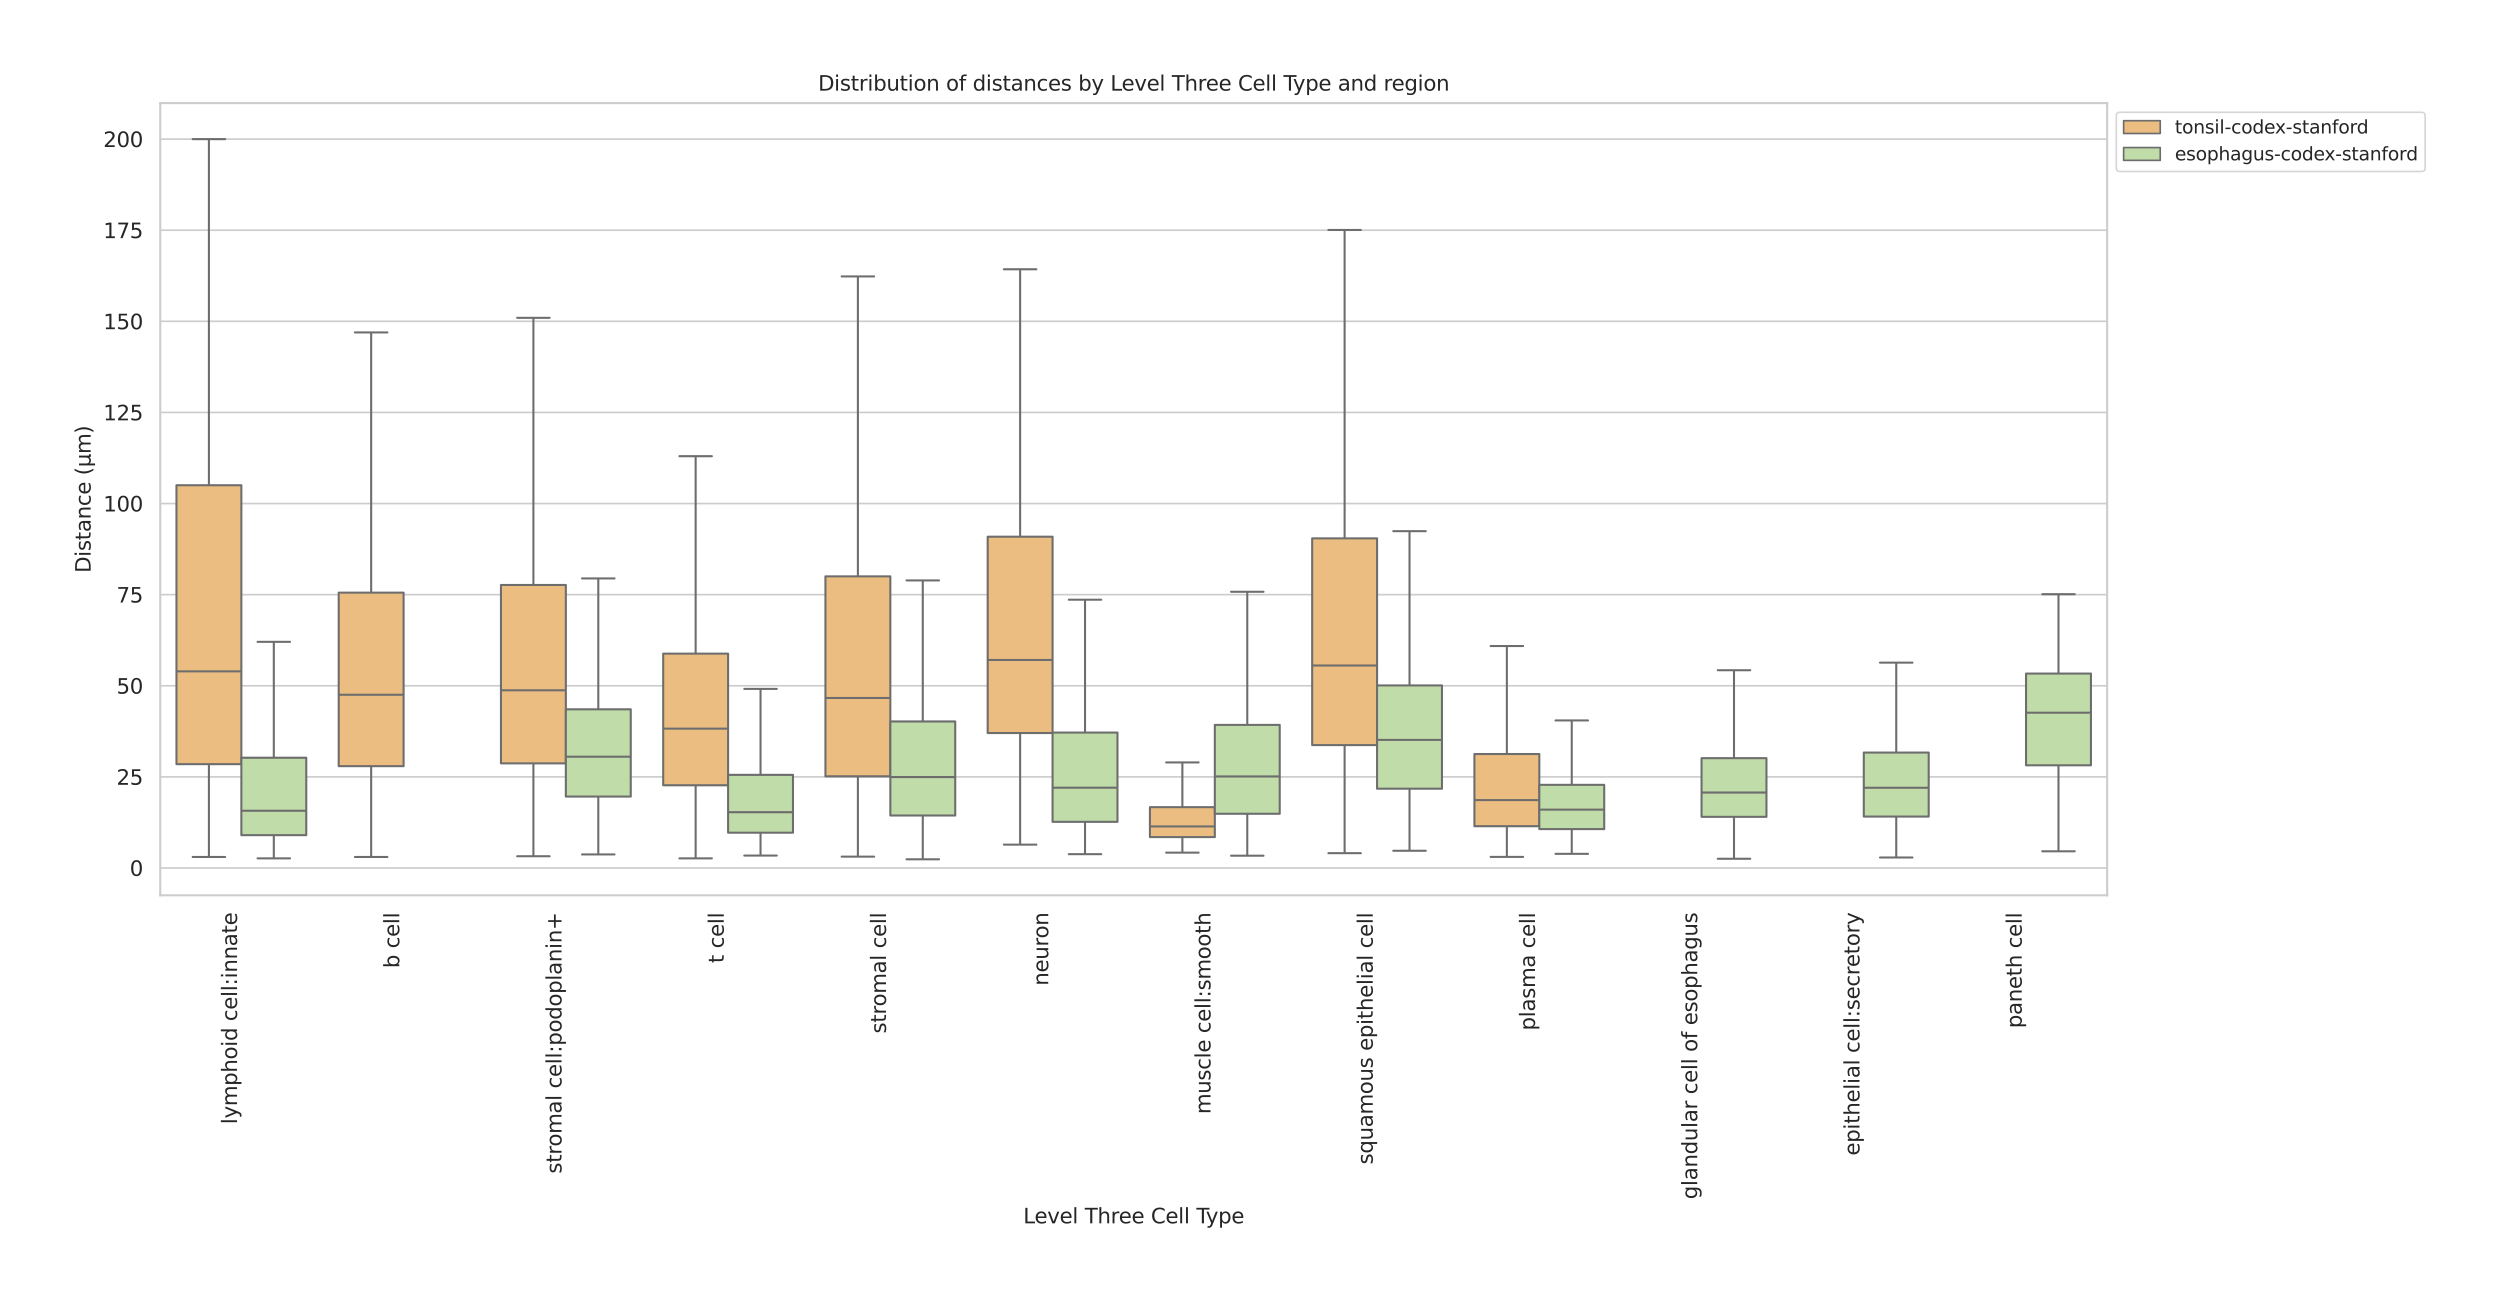 <?xml version="1.0" encoding="utf-8" standalone="no"?>
<!DOCTYPE svg PUBLIC "-//W3C//DTD SVG 1.1//EN"
  "http://www.w3.org/Graphics/SVG/1.1/DTD/svg11.dtd">
<svg xmlns:xlink="http://www.w3.org/1999/xlink" width="1202.363pt" height="626.438pt" viewBox="0 0 1202.363 626.438" xmlns="http://www.w3.org/2000/svg" version="1.1">
 <defs>
  <style type="text/css">*{stroke-linejoin: round; stroke-linecap: butt}</style>
 </defs>
 <g id="figure_1">
  <g id="patch_1">
   <path d="M 0 626.438 
L 1202.363 626.438 
L 1202.363 0 
L 0 0 
z
" style="fill: #ffffff"/>
  </g>
  <g id="axes_1">
   <g id="patch_2">
    <path d="M 77.066 430.592 
L 1013.43 430.592 
L 1013.43 49.598 
L 77.066 49.598 
z
" style="fill: #ffffff"/>
   </g>
   <g id="matplotlib.axis_1">
    <g id="xtick_1">
     <g id="text_1">
      <!-- lymphoid cell:innate -->
      <g style="fill: #262626" transform="translate(114.001 540.671) rotate(-90) scale(0.1 -0.1)">
       <defs>
        <path id="DejaVuSans-6c" d="M 603 4863 
L 1178 4863 
L 1178 0 
L 603 0 
L 603 4863 
z
" transform="scale(0.016)"/>
        <path id="DejaVuSans-79" d="M 2059 -325 
Q 1816 -950 1584 -1140 
Q 1353 -1331 966 -1331 
L 506 -1331 
L 506 -850 
L 844 -850 
Q 1081 -850 1212 -737 
Q 1344 -625 1503 -206 
L 1606 56 
L 191 3500 
L 800 3500 
L 1894 763 
L 2988 3500 
L 3597 3500 
L 2059 -325 
z
" transform="scale(0.016)"/>
        <path id="DejaVuSans-6d" d="M 3328 2828 
Q 3544 3216 3844 3400 
Q 4144 3584 4550 3584 
Q 5097 3584 5394 3201 
Q 5691 2819 5691 2113 
L 5691 0 
L 5113 0 
L 5113 2094 
Q 5113 2597 4934 2840 
Q 4756 3084 4391 3084 
Q 3944 3084 3684 2787 
Q 3425 2491 3425 1978 
L 3425 0 
L 2847 0 
L 2847 2094 
Q 2847 2600 2669 2842 
Q 2491 3084 2119 3084 
Q 1678 3084 1418 2786 
Q 1159 2488 1159 1978 
L 1159 0 
L 581 0 
L 581 3500 
L 1159 3500 
L 1159 2956 
Q 1356 3278 1631 3431 
Q 1906 3584 2284 3584 
Q 2666 3584 2933 3390 
Q 3200 3197 3328 2828 
z
" transform="scale(0.016)"/>
        <path id="DejaVuSans-70" d="M 1159 525 
L 1159 -1331 
L 581 -1331 
L 581 3500 
L 1159 3500 
L 1159 2969 
Q 1341 3281 1617 3432 
Q 1894 3584 2278 3584 
Q 2916 3584 3314 3078 
Q 3713 2572 3713 1747 
Q 3713 922 3314 415 
Q 2916 -91 2278 -91 
Q 1894 -91 1617 61 
Q 1341 213 1159 525 
z
M 3116 1747 
Q 3116 2381 2855 2742 
Q 2594 3103 2138 3103 
Q 1681 3103 1420 2742 
Q 1159 2381 1159 1747 
Q 1159 1113 1420 752 
Q 1681 391 2138 391 
Q 2594 391 2855 752 
Q 3116 1113 3116 1747 
z
" transform="scale(0.016)"/>
        <path id="DejaVuSans-68" d="M 3513 2113 
L 3513 0 
L 2938 0 
L 2938 2094 
Q 2938 2591 2744 2837 
Q 2550 3084 2163 3084 
Q 1697 3084 1428 2787 
Q 1159 2491 1159 1978 
L 1159 0 
L 581 0 
L 581 4863 
L 1159 4863 
L 1159 2956 
Q 1366 3272 1645 3428 
Q 1925 3584 2291 3584 
Q 2894 3584 3203 3211 
Q 3513 2838 3513 2113 
z
" transform="scale(0.016)"/>
        <path id="DejaVuSans-6f" d="M 1959 3097 
Q 1497 3097 1228 2736 
Q 959 2375 959 1747 
Q 959 1119 1226 758 
Q 1494 397 1959 397 
Q 2419 397 2687 759 
Q 2956 1122 2956 1747 
Q 2956 2369 2687 2733 
Q 2419 3097 1959 3097 
z
M 1959 3584 
Q 2709 3584 3137 3096 
Q 3566 2609 3566 1747 
Q 3566 888 3137 398 
Q 2709 -91 1959 -91 
Q 1206 -91 779 398 
Q 353 888 353 1747 
Q 353 2609 779 3096 
Q 1206 3584 1959 3584 
z
" transform="scale(0.016)"/>
        <path id="DejaVuSans-69" d="M 603 3500 
L 1178 3500 
L 1178 0 
L 603 0 
L 603 3500 
z
M 603 4863 
L 1178 4863 
L 1178 4134 
L 603 4134 
L 603 4863 
z
" transform="scale(0.016)"/>
        <path id="DejaVuSans-64" d="M 2906 2969 
L 2906 4863 
L 3481 4863 
L 3481 0 
L 2906 0 
L 2906 525 
Q 2725 213 2448 61 
Q 2172 -91 1784 -91 
Q 1150 -91 751 415 
Q 353 922 353 1747 
Q 353 2572 751 3078 
Q 1150 3584 1784 3584 
Q 2172 3584 2448 3432 
Q 2725 3281 2906 2969 
z
M 947 1747 
Q 947 1113 1208 752 
Q 1469 391 1925 391 
Q 2381 391 2643 752 
Q 2906 1113 2906 1747 
Q 2906 2381 2643 2742 
Q 2381 3103 1925 3103 
Q 1469 3103 1208 2742 
Q 947 2381 947 1747 
z
" transform="scale(0.016)"/>
        <path id="DejaVuSans-20" transform="scale(0.016)"/>
        <path id="DejaVuSans-63" d="M 3122 3366 
L 3122 2828 
Q 2878 2963 2633 3030 
Q 2388 3097 2138 3097 
Q 1578 3097 1268 2742 
Q 959 2388 959 1747 
Q 959 1106 1268 751 
Q 1578 397 2138 397 
Q 2388 397 2633 464 
Q 2878 531 3122 666 
L 3122 134 
Q 2881 22 2623 -34 
Q 2366 -91 2075 -91 
Q 1284 -91 818 406 
Q 353 903 353 1747 
Q 353 2603 823 3093 
Q 1294 3584 2113 3584 
Q 2378 3584 2631 3529 
Q 2884 3475 3122 3366 
z
" transform="scale(0.016)"/>
        <path id="DejaVuSans-65" d="M 3597 1894 
L 3597 1613 
L 953 1613 
Q 991 1019 1311 708 
Q 1631 397 2203 397 
Q 2534 397 2845 478 
Q 3156 559 3463 722 
L 3463 178 
Q 3153 47 2828 -22 
Q 2503 -91 2169 -91 
Q 1331 -91 842 396 
Q 353 884 353 1716 
Q 353 2575 817 3079 
Q 1281 3584 2069 3584 
Q 2775 3584 3186 3129 
Q 3597 2675 3597 1894 
z
M 3022 2063 
Q 3016 2534 2758 2815 
Q 2500 3097 2075 3097 
Q 1594 3097 1305 2825 
Q 1016 2553 972 2059 
L 3022 2063 
z
" transform="scale(0.016)"/>
        <path id="DejaVuSans-3a" d="M 750 794 
L 1409 794 
L 1409 0 
L 750 0 
L 750 794 
z
M 750 3309 
L 1409 3309 
L 1409 2516 
L 750 2516 
L 750 3309 
z
" transform="scale(0.016)"/>
        <path id="DejaVuSans-6e" d="M 3513 2113 
L 3513 0 
L 2938 0 
L 2938 2094 
Q 2938 2591 2744 2837 
Q 2550 3084 2163 3084 
Q 1697 3084 1428 2787 
Q 1159 2491 1159 1978 
L 1159 0 
L 581 0 
L 581 3500 
L 1159 3500 
L 1159 2956 
Q 1366 3272 1645 3428 
Q 1925 3584 2291 3584 
Q 2894 3584 3203 3211 
Q 3513 2838 3513 2113 
z
" transform="scale(0.016)"/>
        <path id="DejaVuSans-61" d="M 2194 1759 
Q 1497 1759 1228 1600 
Q 959 1441 959 1056 
Q 959 750 1161 570 
Q 1363 391 1709 391 
Q 2188 391 2477 730 
Q 2766 1069 2766 1631 
L 2766 1759 
L 2194 1759 
z
M 3341 1997 
L 3341 0 
L 2766 0 
L 2766 531 
Q 2569 213 2275 61 
Q 1981 -91 1556 -91 
Q 1019 -91 701 211 
Q 384 513 384 1019 
Q 384 1609 779 1909 
Q 1175 2209 1959 2209 
L 2766 2209 
L 2766 2266 
Q 2766 2663 2505 2880 
Q 2244 3097 1772 3097 
Q 1472 3097 1187 3025 
Q 903 2953 641 2809 
L 641 3341 
Q 956 3463 1253 3523 
Q 1550 3584 1831 3584 
Q 2591 3584 2966 3190 
Q 3341 2797 3341 1997 
z
" transform="scale(0.016)"/>
        <path id="DejaVuSans-74" d="M 1172 4494 
L 1172 3500 
L 2356 3500 
L 2356 3053 
L 1172 3053 
L 1172 1153 
Q 1172 725 1289 603 
Q 1406 481 1766 481 
L 2356 481 
L 2356 0 
L 1766 0 
Q 1100 0 847 248 
Q 594 497 594 1153 
L 594 3053 
L 172 3053 
L 172 3500 
L 594 3500 
L 594 4494 
L 1172 4494 
z
" transform="scale(0.016)"/>
       </defs>
       <use xlink:href="#DejaVuSans-6c"/>
       <use xlink:href="#DejaVuSans-79" transform="translate(27.783 0)"/>
       <use xlink:href="#DejaVuSans-6d" transform="translate(86.963 0)"/>
       <use xlink:href="#DejaVuSans-70" transform="translate(184.375 0)"/>
       <use xlink:href="#DejaVuSans-68" transform="translate(247.852 0)"/>
       <use xlink:href="#DejaVuSans-6f" transform="translate(311.23 0)"/>
       <use xlink:href="#DejaVuSans-69" transform="translate(372.412 0)"/>
       <use xlink:href="#DejaVuSans-64" transform="translate(400.195 0)"/>
       <use xlink:href="#DejaVuSans-20" transform="translate(463.672 0)"/>
       <use xlink:href="#DejaVuSans-63" transform="translate(495.459 0)"/>
       <use xlink:href="#DejaVuSans-65" transform="translate(550.439 0)"/>
       <use xlink:href="#DejaVuSans-6c" transform="translate(611.963 0)"/>
       <use xlink:href="#DejaVuSans-6c" transform="translate(639.746 0)"/>
       <use xlink:href="#DejaVuSans-3a" transform="translate(667.529 0)"/>
       <use xlink:href="#DejaVuSans-69" transform="translate(701.221 0)"/>
       <use xlink:href="#DejaVuSans-6e" transform="translate(729.004 0)"/>
       <use xlink:href="#DejaVuSans-6e" transform="translate(792.383 0)"/>
       <use xlink:href="#DejaVuSans-61" transform="translate(855.762 0)"/>
       <use xlink:href="#DejaVuSans-74" transform="translate(917.041 0)"/>
       <use xlink:href="#DejaVuSans-65" transform="translate(956.25 0)"/>
      </g>
     </g>
    </g>
    <g id="xtick_2">
     <g id="text_2">
      <!-- b cell -->
      <g style="fill: #262626" transform="translate(192.031 465.627) rotate(-90) scale(0.1 -0.1)">
       <defs>
        <path id="DejaVuSans-62" d="M 3116 1747 
Q 3116 2381 2855 2742 
Q 2594 3103 2138 3103 
Q 1681 3103 1420 2742 
Q 1159 2381 1159 1747 
Q 1159 1113 1420 752 
Q 1681 391 2138 391 
Q 2594 391 2855 752 
Q 3116 1113 3116 1747 
z
M 1159 2969 
Q 1341 3281 1617 3432 
Q 1894 3584 2278 3584 
Q 2916 3584 3314 3078 
Q 3713 2572 3713 1747 
Q 3713 922 3314 415 
Q 2916 -91 2278 -91 
Q 1894 -91 1617 61 
Q 1341 213 1159 525 
L 1159 0 
L 581 0 
L 581 4863 
L 1159 4863 
L 1159 2969 
z
" transform="scale(0.016)"/>
       </defs>
       <use xlink:href="#DejaVuSans-62"/>
       <use xlink:href="#DejaVuSans-20" transform="translate(63.477 0)"/>
       <use xlink:href="#DejaVuSans-63" transform="translate(95.264 0)"/>
       <use xlink:href="#DejaVuSans-65" transform="translate(150.244 0)"/>
       <use xlink:href="#DejaVuSans-6c" transform="translate(211.768 0)"/>
       <use xlink:href="#DejaVuSans-6c" transform="translate(239.551 0)"/>
      </g>
     </g>
    </g>
    <g id="xtick_3">
     <g id="text_3">
      <!-- stromal cell:podoplanin+ -->
      <g style="fill: #262626" transform="translate(270.062 564.45) rotate(-90) scale(0.1 -0.1)">
       <defs>
        <path id="DejaVuSans-73" d="M 2834 3397 
L 2834 2853 
Q 2591 2978 2328 3040 
Q 2066 3103 1784 3103 
Q 1356 3103 1142 2972 
Q 928 2841 928 2578 
Q 928 2378 1081 2264 
Q 1234 2150 1697 2047 
L 1894 2003 
Q 2506 1872 2764 1633 
Q 3022 1394 3022 966 
Q 3022 478 2636 193 
Q 2250 -91 1575 -91 
Q 1294 -91 989 -36 
Q 684 19 347 128 
L 347 722 
Q 666 556 975 473 
Q 1284 391 1588 391 
Q 1994 391 2212 530 
Q 2431 669 2431 922 
Q 2431 1156 2273 1281 
Q 2116 1406 1581 1522 
L 1381 1569 
Q 847 1681 609 1914 
Q 372 2147 372 2553 
Q 372 3047 722 3315 
Q 1072 3584 1716 3584 
Q 2034 3584 2315 3537 
Q 2597 3491 2834 3397 
z
" transform="scale(0.016)"/>
        <path id="DejaVuSans-72" d="M 2631 2963 
Q 2534 3019 2420 3045 
Q 2306 3072 2169 3072 
Q 1681 3072 1420 2755 
Q 1159 2438 1159 1844 
L 1159 0 
L 581 0 
L 581 3500 
L 1159 3500 
L 1159 2956 
Q 1341 3275 1631 3429 
Q 1922 3584 2338 3584 
Q 2397 3584 2469 3576 
Q 2541 3569 2628 3553 
L 2631 2963 
z
" transform="scale(0.016)"/>
        <path id="DejaVuSans-2b" d="M 2944 4013 
L 2944 2272 
L 4684 2272 
L 4684 1741 
L 2944 1741 
L 2944 0 
L 2419 0 
L 2419 1741 
L 678 1741 
L 678 2272 
L 2419 2272 
L 2419 4013 
L 2944 4013 
z
" transform="scale(0.016)"/>
       </defs>
       <use xlink:href="#DejaVuSans-73"/>
       <use xlink:href="#DejaVuSans-74" transform="translate(52.1 0)"/>
       <use xlink:href="#DejaVuSans-72" transform="translate(91.309 0)"/>
       <use xlink:href="#DejaVuSans-6f" transform="translate(130.172 0)"/>
       <use xlink:href="#DejaVuSans-6d" transform="translate(191.354 0)"/>
       <use xlink:href="#DejaVuSans-61" transform="translate(288.766 0)"/>
       <use xlink:href="#DejaVuSans-6c" transform="translate(350.045 0)"/>
       <use xlink:href="#DejaVuSans-20" transform="translate(377.828 0)"/>
       <use xlink:href="#DejaVuSans-63" transform="translate(409.615 0)"/>
       <use xlink:href="#DejaVuSans-65" transform="translate(464.596 0)"/>
       <use xlink:href="#DejaVuSans-6c" transform="translate(526.119 0)"/>
       <use xlink:href="#DejaVuSans-6c" transform="translate(553.902 0)"/>
       <use xlink:href="#DejaVuSans-3a" transform="translate(581.686 0)"/>
       <use xlink:href="#DejaVuSans-70" transform="translate(615.377 0)"/>
       <use xlink:href="#DejaVuSans-6f" transform="translate(678.854 0)"/>
       <use xlink:href="#DejaVuSans-64" transform="translate(740.035 0)"/>
       <use xlink:href="#DejaVuSans-6f" transform="translate(803.512 0)"/>
       <use xlink:href="#DejaVuSans-70" transform="translate(864.693 0)"/>
       <use xlink:href="#DejaVuSans-6c" transform="translate(928.17 0)"/>
       <use xlink:href="#DejaVuSans-61" transform="translate(955.953 0)"/>
       <use xlink:href="#DejaVuSans-6e" transform="translate(1017.232 0)"/>
       <use xlink:href="#DejaVuSans-69" transform="translate(1080.611 0)"/>
       <use xlink:href="#DejaVuSans-6e" transform="translate(1108.395 0)"/>
       <use xlink:href="#DejaVuSans-2b" transform="translate(1171.773 0)"/>
      </g>
     </g>
    </g>
    <g id="xtick_4">
     <g id="text_4">
      <!-- t cell -->
      <g style="fill: #262626" transform="translate(348.092 463.199) rotate(-90) scale(0.1 -0.1)">
       <use xlink:href="#DejaVuSans-74"/>
       <use xlink:href="#DejaVuSans-20" transform="translate(39.209 0)"/>
       <use xlink:href="#DejaVuSans-63" transform="translate(70.996 0)"/>
       <use xlink:href="#DejaVuSans-65" transform="translate(125.977 0)"/>
       <use xlink:href="#DejaVuSans-6c" transform="translate(187.5 0)"/>
       <use xlink:href="#DejaVuSans-6c" transform="translate(215.283 0)"/>
      </g>
     </g>
    </g>
    <g id="xtick_5">
     <g id="text_5">
      <!-- stromal cell -->
      <g style="fill: #262626" transform="translate(426.122 497.06) rotate(-90) scale(0.1 -0.1)">
       <use xlink:href="#DejaVuSans-73"/>
       <use xlink:href="#DejaVuSans-74" transform="translate(52.1 0)"/>
       <use xlink:href="#DejaVuSans-72" transform="translate(91.309 0)"/>
       <use xlink:href="#DejaVuSans-6f" transform="translate(130.172 0)"/>
       <use xlink:href="#DejaVuSans-6d" transform="translate(191.354 0)"/>
       <use xlink:href="#DejaVuSans-61" transform="translate(288.766 0)"/>
       <use xlink:href="#DejaVuSans-6c" transform="translate(350.045 0)"/>
       <use xlink:href="#DejaVuSans-20" transform="translate(377.828 0)"/>
       <use xlink:href="#DejaVuSans-63" transform="translate(409.615 0)"/>
       <use xlink:href="#DejaVuSans-65" transform="translate(464.596 0)"/>
       <use xlink:href="#DejaVuSans-6c" transform="translate(526.119 0)"/>
       <use xlink:href="#DejaVuSans-6c" transform="translate(553.902 0)"/>
      </g>
     </g>
    </g>
    <g id="xtick_6">
     <g id="text_6">
      <!-- neuron -->
      <g style="fill: #262626" transform="translate(504.153 474.063) rotate(-90) scale(0.1 -0.1)">
       <defs>
        <path id="DejaVuSans-75" d="M 544 1381 
L 544 3500 
L 1119 3500 
L 1119 1403 
Q 1119 906 1312 657 
Q 1506 409 1894 409 
Q 2359 409 2629 706 
Q 2900 1003 2900 1516 
L 2900 3500 
L 3475 3500 
L 3475 0 
L 2900 0 
L 2900 538 
Q 2691 219 2414 64 
Q 2138 -91 1772 -91 
Q 1169 -91 856 284 
Q 544 659 544 1381 
z
M 1991 3584 
L 1991 3584 
z
" transform="scale(0.016)"/>
       </defs>
       <use xlink:href="#DejaVuSans-6e"/>
       <use xlink:href="#DejaVuSans-65" transform="translate(63.379 0)"/>
       <use xlink:href="#DejaVuSans-75" transform="translate(124.902 0)"/>
       <use xlink:href="#DejaVuSans-72" transform="translate(188.281 0)"/>
       <use xlink:href="#DejaVuSans-6f" transform="translate(227.145 0)"/>
       <use xlink:href="#DejaVuSans-6e" transform="translate(288.326 0)"/>
      </g>
     </g>
    </g>
    <g id="xtick_7">
     <g id="text_7">
      <!-- muscle cell:smooth -->
      <g style="fill: #262626" transform="translate(582.183 535.81) rotate(-90) scale(0.1 -0.1)">
       <use xlink:href="#DejaVuSans-6d"/>
       <use xlink:href="#DejaVuSans-75" transform="translate(97.412 0)"/>
       <use xlink:href="#DejaVuSans-73" transform="translate(160.791 0)"/>
       <use xlink:href="#DejaVuSans-63" transform="translate(212.891 0)"/>
       <use xlink:href="#DejaVuSans-6c" transform="translate(267.871 0)"/>
       <use xlink:href="#DejaVuSans-65" transform="translate(295.654 0)"/>
       <use xlink:href="#DejaVuSans-20" transform="translate(357.178 0)"/>
       <use xlink:href="#DejaVuSans-63" transform="translate(388.965 0)"/>
       <use xlink:href="#DejaVuSans-65" transform="translate(443.945 0)"/>
       <use xlink:href="#DejaVuSans-6c" transform="translate(505.469 0)"/>
       <use xlink:href="#DejaVuSans-6c" transform="translate(533.252 0)"/>
       <use xlink:href="#DejaVuSans-3a" transform="translate(561.035 0)"/>
       <use xlink:href="#DejaVuSans-73" transform="translate(594.727 0)"/>
       <use xlink:href="#DejaVuSans-6d" transform="translate(646.826 0)"/>
       <use xlink:href="#DejaVuSans-6f" transform="translate(744.238 0)"/>
       <use xlink:href="#DejaVuSans-6f" transform="translate(805.42 0)"/>
       <use xlink:href="#DejaVuSans-74" transform="translate(866.602 0)"/>
       <use xlink:href="#DejaVuSans-68" transform="translate(905.811 0)"/>
      </g>
     </g>
    </g>
    <g id="xtick_8">
     <g id="text_8">
      <!-- squamous epithelial cell -->
      <g style="fill: #262626" transform="translate(660.213 560.039) rotate(-90) scale(0.1 -0.1)">
       <defs>
        <path id="DejaVuSans-71" d="M 947 1747 
Q 947 1113 1208 752 
Q 1469 391 1925 391 
Q 2381 391 2643 752 
Q 2906 1113 2906 1747 
Q 2906 2381 2643 2742 
Q 2381 3103 1925 3103 
Q 1469 3103 1208 2742 
Q 947 2381 947 1747 
z
M 2906 525 
Q 2725 213 2448 61 
Q 2172 -91 1784 -91 
Q 1150 -91 751 415 
Q 353 922 353 1747 
Q 353 2572 751 3078 
Q 1150 3584 1784 3584 
Q 2172 3584 2448 3432 
Q 2725 3281 2906 2969 
L 2906 3500 
L 3481 3500 
L 3481 -1331 
L 2906 -1331 
L 2906 525 
z
" transform="scale(0.016)"/>
       </defs>
       <use xlink:href="#DejaVuSans-73"/>
       <use xlink:href="#DejaVuSans-71" transform="translate(52.1 0)"/>
       <use xlink:href="#DejaVuSans-75" transform="translate(115.576 0)"/>
       <use xlink:href="#DejaVuSans-61" transform="translate(178.955 0)"/>
       <use xlink:href="#DejaVuSans-6d" transform="translate(240.234 0)"/>
       <use xlink:href="#DejaVuSans-6f" transform="translate(337.646 0)"/>
       <use xlink:href="#DejaVuSans-75" transform="translate(398.828 0)"/>
       <use xlink:href="#DejaVuSans-73" transform="translate(462.207 0)"/>
       <use xlink:href="#DejaVuSans-20" transform="translate(514.307 0)"/>
       <use xlink:href="#DejaVuSans-65" transform="translate(546.094 0)"/>
       <use xlink:href="#DejaVuSans-70" transform="translate(607.617 0)"/>
       <use xlink:href="#DejaVuSans-69" transform="translate(671.094 0)"/>
       <use xlink:href="#DejaVuSans-74" transform="translate(698.877 0)"/>
       <use xlink:href="#DejaVuSans-68" transform="translate(738.086 0)"/>
       <use xlink:href="#DejaVuSans-65" transform="translate(801.465 0)"/>
       <use xlink:href="#DejaVuSans-6c" transform="translate(862.988 0)"/>
       <use xlink:href="#DejaVuSans-69" transform="translate(890.771 0)"/>
       <use xlink:href="#DejaVuSans-61" transform="translate(918.555 0)"/>
       <use xlink:href="#DejaVuSans-6c" transform="translate(979.834 0)"/>
       <use xlink:href="#DejaVuSans-20" transform="translate(1007.617 0)"/>
       <use xlink:href="#DejaVuSans-63" transform="translate(1039.404 0)"/>
       <use xlink:href="#DejaVuSans-65" transform="translate(1094.385 0)"/>
       <use xlink:href="#DejaVuSans-6c" transform="translate(1155.908 0)"/>
       <use xlink:href="#DejaVuSans-6c" transform="translate(1183.691 0)"/>
      </g>
     </g>
    </g>
    <g id="xtick_9">
     <g id="text_9">
      <!-- plasma cell -->
      <g style="fill: #262626" transform="translate(738.244 495.611) rotate(-90) scale(0.1 -0.1)">
       <use xlink:href="#DejaVuSans-70"/>
       <use xlink:href="#DejaVuSans-6c" transform="translate(63.477 0)"/>
       <use xlink:href="#DejaVuSans-61" transform="translate(91.26 0)"/>
       <use xlink:href="#DejaVuSans-73" transform="translate(152.539 0)"/>
       <use xlink:href="#DejaVuSans-6d" transform="translate(204.639 0)"/>
       <use xlink:href="#DejaVuSans-61" transform="translate(302.051 0)"/>
       <use xlink:href="#DejaVuSans-20" transform="translate(363.33 0)"/>
       <use xlink:href="#DejaVuSans-63" transform="translate(395.117 0)"/>
       <use xlink:href="#DejaVuSans-65" transform="translate(450.098 0)"/>
       <use xlink:href="#DejaVuSans-6c" transform="translate(511.621 0)"/>
       <use xlink:href="#DejaVuSans-6c" transform="translate(539.404 0)"/>
      </g>
     </g>
    </g>
    <g id="xtick_10">
     <g id="text_10">
      <!-- glandular cell of esophagus -->
      <g style="fill: #262626" transform="translate(816.274 576.76) rotate(-90) scale(0.1 -0.1)">
       <defs>
        <path id="DejaVuSans-67" d="M 2906 1791 
Q 2906 2416 2648 2759 
Q 2391 3103 1925 3103 
Q 1463 3103 1205 2759 
Q 947 2416 947 1791 
Q 947 1169 1205 825 
Q 1463 481 1925 481 
Q 2391 481 2648 825 
Q 2906 1169 2906 1791 
z
M 3481 434 
Q 3481 -459 3084 -895 
Q 2688 -1331 1869 -1331 
Q 1566 -1331 1297 -1286 
Q 1028 -1241 775 -1147 
L 775 -588 
Q 1028 -725 1275 -790 
Q 1522 -856 1778 -856 
Q 2344 -856 2625 -561 
Q 2906 -266 2906 331 
L 2906 616 
Q 2728 306 2450 153 
Q 2172 0 1784 0 
Q 1141 0 747 490 
Q 353 981 353 1791 
Q 353 2603 747 3093 
Q 1141 3584 1784 3584 
Q 2172 3584 2450 3431 
Q 2728 3278 2906 2969 
L 2906 3500 
L 3481 3500 
L 3481 434 
z
" transform="scale(0.016)"/>
        <path id="DejaVuSans-66" d="M 2375 4863 
L 2375 4384 
L 1825 4384 
Q 1516 4384 1395 4259 
Q 1275 4134 1275 3809 
L 1275 3500 
L 2222 3500 
L 2222 3053 
L 1275 3053 
L 1275 0 
L 697 0 
L 697 3053 
L 147 3053 
L 147 3500 
L 697 3500 
L 697 3744 
Q 697 4328 969 4595 
Q 1241 4863 1831 4863 
L 2375 4863 
z
" transform="scale(0.016)"/>
       </defs>
       <use xlink:href="#DejaVuSans-67"/>
       <use xlink:href="#DejaVuSans-6c" transform="translate(63.477 0)"/>
       <use xlink:href="#DejaVuSans-61" transform="translate(91.26 0)"/>
       <use xlink:href="#DejaVuSans-6e" transform="translate(152.539 0)"/>
       <use xlink:href="#DejaVuSans-64" transform="translate(215.918 0)"/>
       <use xlink:href="#DejaVuSans-75" transform="translate(279.395 0)"/>
       <use xlink:href="#DejaVuSans-6c" transform="translate(342.773 0)"/>
       <use xlink:href="#DejaVuSans-61" transform="translate(370.557 0)"/>
       <use xlink:href="#DejaVuSans-72" transform="translate(431.836 0)"/>
       <use xlink:href="#DejaVuSans-20" transform="translate(472.949 0)"/>
       <use xlink:href="#DejaVuSans-63" transform="translate(504.736 0)"/>
       <use xlink:href="#DejaVuSans-65" transform="translate(559.717 0)"/>
       <use xlink:href="#DejaVuSans-6c" transform="translate(621.24 0)"/>
       <use xlink:href="#DejaVuSans-6c" transform="translate(649.023 0)"/>
       <use xlink:href="#DejaVuSans-20" transform="translate(676.807 0)"/>
       <use xlink:href="#DejaVuSans-6f" transform="translate(708.594 0)"/>
       <use xlink:href="#DejaVuSans-66" transform="translate(769.775 0)"/>
       <use xlink:href="#DejaVuSans-20" transform="translate(804.98 0)"/>
       <use xlink:href="#DejaVuSans-65" transform="translate(836.768 0)"/>
       <use xlink:href="#DejaVuSans-73" transform="translate(898.291 0)"/>
       <use xlink:href="#DejaVuSans-6f" transform="translate(950.391 0)"/>
       <use xlink:href="#DejaVuSans-70" transform="translate(1011.572 0)"/>
       <use xlink:href="#DejaVuSans-68" transform="translate(1075.049 0)"/>
       <use xlink:href="#DejaVuSans-61" transform="translate(1138.428 0)"/>
       <use xlink:href="#DejaVuSans-67" transform="translate(1199.707 0)"/>
       <use xlink:href="#DejaVuSans-75" transform="translate(1263.184 0)"/>
       <use xlink:href="#DejaVuSans-73" transform="translate(1326.562 0)"/>
      </g>
     </g>
    </g>
    <g id="xtick_11">
     <g id="text_11">
      <!-- epithelial cell:secretory -->
      <g style="fill: #262626" transform="translate(894.304 555.769) rotate(-90) scale(0.1 -0.1)">
       <use xlink:href="#DejaVuSans-65"/>
       <use xlink:href="#DejaVuSans-70" transform="translate(61.523 0)"/>
       <use xlink:href="#DejaVuSans-69" transform="translate(125 0)"/>
       <use xlink:href="#DejaVuSans-74" transform="translate(152.783 0)"/>
       <use xlink:href="#DejaVuSans-68" transform="translate(191.992 0)"/>
       <use xlink:href="#DejaVuSans-65" transform="translate(255.371 0)"/>
       <use xlink:href="#DejaVuSans-6c" transform="translate(316.895 0)"/>
       <use xlink:href="#DejaVuSans-69" transform="translate(344.678 0)"/>
       <use xlink:href="#DejaVuSans-61" transform="translate(372.461 0)"/>
       <use xlink:href="#DejaVuSans-6c" transform="translate(433.74 0)"/>
       <use xlink:href="#DejaVuSans-20" transform="translate(461.523 0)"/>
       <use xlink:href="#DejaVuSans-63" transform="translate(493.311 0)"/>
       <use xlink:href="#DejaVuSans-65" transform="translate(548.291 0)"/>
       <use xlink:href="#DejaVuSans-6c" transform="translate(609.814 0)"/>
       <use xlink:href="#DejaVuSans-6c" transform="translate(637.598 0)"/>
       <use xlink:href="#DejaVuSans-3a" transform="translate(665.381 0)"/>
       <use xlink:href="#DejaVuSans-73" transform="translate(699.072 0)"/>
       <use xlink:href="#DejaVuSans-65" transform="translate(751.172 0)"/>
       <use xlink:href="#DejaVuSans-63" transform="translate(812.695 0)"/>
       <use xlink:href="#DejaVuSans-72" transform="translate(867.676 0)"/>
       <use xlink:href="#DejaVuSans-65" transform="translate(906.539 0)"/>
       <use xlink:href="#DejaVuSans-74" transform="translate(968.062 0)"/>
       <use xlink:href="#DejaVuSans-6f" transform="translate(1007.271 0)"/>
       <use xlink:href="#DejaVuSans-72" transform="translate(1068.453 0)"/>
       <use xlink:href="#DejaVuSans-79" transform="translate(1109.566 0)"/>
      </g>
     </g>
    </g>
    <g id="xtick_12">
     <g id="text_12">
      <!-- paneth cell -->
      <g style="fill: #262626" transform="translate(972.335 494.503) rotate(-90) scale(0.1 -0.1)">
       <use xlink:href="#DejaVuSans-70"/>
       <use xlink:href="#DejaVuSans-61" transform="translate(63.477 0)"/>
       <use xlink:href="#DejaVuSans-6e" transform="translate(124.756 0)"/>
       <use xlink:href="#DejaVuSans-65" transform="translate(188.135 0)"/>
       <use xlink:href="#DejaVuSans-74" transform="translate(249.658 0)"/>
       <use xlink:href="#DejaVuSans-68" transform="translate(288.867 0)"/>
       <use xlink:href="#DejaVuSans-20" transform="translate(352.246 0)"/>
       <use xlink:href="#DejaVuSans-63" transform="translate(384.033 0)"/>
       <use xlink:href="#DejaVuSans-65" transform="translate(439.014 0)"/>
       <use xlink:href="#DejaVuSans-6c" transform="translate(500.537 0)"/>
       <use xlink:href="#DejaVuSans-6c" transform="translate(528.32 0)"/>
      </g>
     </g>
    </g>
    <g id="text_13">
     <!-- Level Three Cell Type -->
     <g style="fill: #262626" transform="translate(492.133 588.358) scale(0.1 -0.1)">
      <defs>
       <path id="DejaVuSans-4c" d="M 628 4666 
L 1259 4666 
L 1259 531 
L 3531 531 
L 3531 0 
L 628 0 
L 628 4666 
z
" transform="scale(0.016)"/>
       <path id="DejaVuSans-76" d="M 191 3500 
L 800 3500 
L 1894 563 
L 2988 3500 
L 3597 3500 
L 2284 0 
L 1503 0 
L 191 3500 
z
" transform="scale(0.016)"/>
       <path id="DejaVuSans-54" d="M -19 4666 
L 3928 4666 
L 3928 4134 
L 2272 4134 
L 2272 0 
L 1638 0 
L 1638 4134 
L -19 4134 
L -19 4666 
z
" transform="scale(0.016)"/>
       <path id="DejaVuSans-43" d="M 4122 4306 
L 4122 3641 
Q 3803 3938 3442 4084 
Q 3081 4231 2675 4231 
Q 1875 4231 1450 3742 
Q 1025 3253 1025 2328 
Q 1025 1406 1450 917 
Q 1875 428 2675 428 
Q 3081 428 3442 575 
Q 3803 722 4122 1019 
L 4122 359 
Q 3791 134 3420 21 
Q 3050 -91 2638 -91 
Q 1578 -91 968 557 
Q 359 1206 359 2328 
Q 359 3453 968 4101 
Q 1578 4750 2638 4750 
Q 3056 4750 3426 4639 
Q 3797 4528 4122 4306 
z
" transform="scale(0.016)"/>
      </defs>
      <use xlink:href="#DejaVuSans-4c"/>
      <use xlink:href="#DejaVuSans-65" transform="translate(53.963 0)"/>
      <use xlink:href="#DejaVuSans-76" transform="translate(115.486 0)"/>
      <use xlink:href="#DejaVuSans-65" transform="translate(174.666 0)"/>
      <use xlink:href="#DejaVuSans-6c" transform="translate(236.189 0)"/>
      <use xlink:href="#DejaVuSans-20" transform="translate(263.973 0)"/>
      <use xlink:href="#DejaVuSans-54" transform="translate(295.76 0)"/>
      <use xlink:href="#DejaVuSans-68" transform="translate(356.844 0)"/>
      <use xlink:href="#DejaVuSans-72" transform="translate(420.223 0)"/>
      <use xlink:href="#DejaVuSans-65" transform="translate(459.086 0)"/>
      <use xlink:href="#DejaVuSans-65" transform="translate(520.609 0)"/>
      <use xlink:href="#DejaVuSans-20" transform="translate(582.133 0)"/>
      <use xlink:href="#DejaVuSans-43" transform="translate(613.92 0)"/>
      <use xlink:href="#DejaVuSans-65" transform="translate(683.744 0)"/>
      <use xlink:href="#DejaVuSans-6c" transform="translate(745.268 0)"/>
      <use xlink:href="#DejaVuSans-6c" transform="translate(773.051 0)"/>
      <use xlink:href="#DejaVuSans-20" transform="translate(800.834 0)"/>
      <use xlink:href="#DejaVuSans-54" transform="translate(832.621 0)"/>
      <use xlink:href="#DejaVuSans-79" transform="translate(878.08 0)"/>
      <use xlink:href="#DejaVuSans-70" transform="translate(937.26 0)"/>
      <use xlink:href="#DejaVuSans-65" transform="translate(1000.736 0)"/>
     </g>
    </g>
   </g>
   <g id="matplotlib.axis_2">
    <g id="ytick_1">
     <g id="line2d_1">
      <path d="M 77.066 417.454 
L 1013.43 417.454 
" clip-path="url(#p77c66bf31d)" style="fill: none; stroke: #cccccc; stroke-width: 0.8; stroke-linecap: round"/>
     </g>
     <g id="text_14">
      <!-- 0 -->
      <g style="fill: #262626" transform="translate(62.403 421.253) scale(0.1 -0.1)">
       <defs>
        <path id="DejaVuSans-30" d="M 2034 4250 
Q 1547 4250 1301 3770 
Q 1056 3291 1056 2328 
Q 1056 1369 1301 889 
Q 1547 409 2034 409 
Q 2525 409 2770 889 
Q 3016 1369 3016 2328 
Q 3016 3291 2770 3770 
Q 2525 4250 2034 4250 
z
M 2034 4750 
Q 2819 4750 3233 4129 
Q 3647 3509 3647 2328 
Q 3647 1150 3233 529 
Q 2819 -91 2034 -91 
Q 1250 -91 836 529 
Q 422 1150 422 2328 
Q 422 3509 836 4129 
Q 1250 4750 2034 4750 
z
" transform="scale(0.016)"/>
       </defs>
       <use xlink:href="#DejaVuSans-30"/>
      </g>
     </g>
    </g>
    <g id="ytick_2">
     <g id="line2d_2">
      <path d="M 77.066 373.635 
L 1013.43 373.635 
" clip-path="url(#p77c66bf31d)" style="fill: none; stroke: #cccccc; stroke-width: 0.8; stroke-linecap: round"/>
     </g>
     <g id="text_15">
      <!-- 25 -->
      <g style="fill: #262626" transform="translate(56.041 377.434) scale(0.1 -0.1)">
       <defs>
        <path id="DejaVuSans-32" d="M 1228 531 
L 3431 531 
L 3431 0 
L 469 0 
L 469 531 
Q 828 903 1448 1529 
Q 2069 2156 2228 2338 
Q 2531 2678 2651 2914 
Q 2772 3150 2772 3378 
Q 2772 3750 2511 3984 
Q 2250 4219 1831 4219 
Q 1534 4219 1204 4116 
Q 875 4013 500 3803 
L 500 4441 
Q 881 4594 1212 4672 
Q 1544 4750 1819 4750 
Q 2544 4750 2975 4387 
Q 3406 4025 3406 3419 
Q 3406 3131 3298 2873 
Q 3191 2616 2906 2266 
Q 2828 2175 2409 1742 
Q 1991 1309 1228 531 
z
" transform="scale(0.016)"/>
        <path id="DejaVuSans-35" d="M 691 4666 
L 3169 4666 
L 3169 4134 
L 1269 4134 
L 1269 2991 
Q 1406 3038 1543 3061 
Q 1681 3084 1819 3084 
Q 2600 3084 3056 2656 
Q 3513 2228 3513 1497 
Q 3513 744 3044 326 
Q 2575 -91 1722 -91 
Q 1428 -91 1123 -41 
Q 819 9 494 109 
L 494 744 
Q 775 591 1075 516 
Q 1375 441 1709 441 
Q 2250 441 2565 725 
Q 2881 1009 2881 1497 
Q 2881 1984 2565 2268 
Q 2250 2553 1709 2553 
Q 1456 2553 1204 2497 
Q 953 2441 691 2322 
L 691 4666 
z
" transform="scale(0.016)"/>
       </defs>
       <use xlink:href="#DejaVuSans-32"/>
       <use xlink:href="#DejaVuSans-35" transform="translate(63.623 0)"/>
      </g>
     </g>
    </g>
    <g id="ytick_3">
     <g id="line2d_3">
      <path d="M 77.066 329.816 
L 1013.43 329.816 
" clip-path="url(#p77c66bf31d)" style="fill: none; stroke: #cccccc; stroke-width: 0.8; stroke-linecap: round"/>
     </g>
     <g id="text_16">
      <!-- 50 -->
      <g style="fill: #262626" transform="translate(56.041 333.616) scale(0.1 -0.1)">
       <use xlink:href="#DejaVuSans-35"/>
       <use xlink:href="#DejaVuSans-30" transform="translate(63.623 0)"/>
      </g>
     </g>
    </g>
    <g id="ytick_4">
     <g id="line2d_4">
      <path d="M 77.066 285.998 
L 1013.43 285.998 
" clip-path="url(#p77c66bf31d)" style="fill: none; stroke: #cccccc; stroke-width: 0.8; stroke-linecap: round"/>
     </g>
     <g id="text_17">
      <!-- 75 -->
      <g style="fill: #262626" transform="translate(56.041 289.797) scale(0.1 -0.1)">
       <defs>
        <path id="DejaVuSans-37" d="M 525 4666 
L 3525 4666 
L 3525 4397 
L 1831 0 
L 1172 0 
L 2766 4134 
L 525 4134 
L 525 4666 
z
" transform="scale(0.016)"/>
       </defs>
       <use xlink:href="#DejaVuSans-37"/>
       <use xlink:href="#DejaVuSans-35" transform="translate(63.623 0)"/>
      </g>
     </g>
    </g>
    <g id="ytick_5">
     <g id="line2d_5">
      <path d="M 77.066 242.179 
L 1013.43 242.179 
" clip-path="url(#p77c66bf31d)" style="fill: none; stroke: #cccccc; stroke-width: 0.8; stroke-linecap: round"/>
     </g>
     <g id="text_18">
      <!-- 100 -->
      <g style="fill: #262626" transform="translate(49.678 245.978) scale(0.1 -0.1)">
       <defs>
        <path id="DejaVuSans-31" d="M 794 531 
L 1825 531 
L 1825 4091 
L 703 3866 
L 703 4441 
L 1819 4666 
L 2450 4666 
L 2450 531 
L 3481 531 
L 3481 0 
L 794 0 
L 794 531 
z
" transform="scale(0.016)"/>
       </defs>
       <use xlink:href="#DejaVuSans-31"/>
       <use xlink:href="#DejaVuSans-30" transform="translate(63.623 0)"/>
       <use xlink:href="#DejaVuSans-30" transform="translate(127.246 0)"/>
      </g>
     </g>
    </g>
    <g id="ytick_6">
     <g id="line2d_6">
      <path d="M 77.066 198.361 
L 1013.43 198.361 
" clip-path="url(#p77c66bf31d)" style="fill: none; stroke: #cccccc; stroke-width: 0.8; stroke-linecap: round"/>
     </g>
     <g id="text_19">
      <!-- 125 -->
      <g style="fill: #262626" transform="translate(49.678 202.16) scale(0.1 -0.1)">
       <use xlink:href="#DejaVuSans-31"/>
       <use xlink:href="#DejaVuSans-32" transform="translate(63.623 0)"/>
       <use xlink:href="#DejaVuSans-35" transform="translate(127.246 0)"/>
      </g>
     </g>
    </g>
    <g id="ytick_7">
     <g id="line2d_7">
      <path d="M 77.066 154.542 
L 1013.43 154.542 
" clip-path="url(#p77c66bf31d)" style="fill: none; stroke: #cccccc; stroke-width: 0.8; stroke-linecap: round"/>
     </g>
     <g id="text_20">
      <!-- 150 -->
      <g style="fill: #262626" transform="translate(49.678 158.341) scale(0.1 -0.1)">
       <use xlink:href="#DejaVuSans-31"/>
       <use xlink:href="#DejaVuSans-35" transform="translate(63.623 0)"/>
       <use xlink:href="#DejaVuSans-30" transform="translate(127.246 0)"/>
      </g>
     </g>
    </g>
    <g id="ytick_8">
     <g id="line2d_8">
      <path d="M 77.066 110.723 
L 1013.43 110.723 
" clip-path="url(#p77c66bf31d)" style="fill: none; stroke: #cccccc; stroke-width: 0.8; stroke-linecap: round"/>
     </g>
     <g id="text_21">
      <!-- 175 -->
      <g style="fill: #262626" transform="translate(49.678 114.523) scale(0.1 -0.1)">
       <use xlink:href="#DejaVuSans-31"/>
       <use xlink:href="#DejaVuSans-37" transform="translate(63.623 0)"/>
       <use xlink:href="#DejaVuSans-35" transform="translate(127.246 0)"/>
      </g>
     </g>
    </g>
    <g id="ytick_9">
     <g id="line2d_9">
      <path d="M 77.066 66.905 
L 1013.43 66.905 
" clip-path="url(#p77c66bf31d)" style="fill: none; stroke: #cccccc; stroke-width: 0.8; stroke-linecap: round"/>
     </g>
     <g id="text_22">
      <!-- 200 -->
      <g style="fill: #262626" transform="translate(49.678 70.704) scale(0.1 -0.1)">
       <use xlink:href="#DejaVuSans-32"/>
       <use xlink:href="#DejaVuSans-30" transform="translate(63.623 0)"/>
       <use xlink:href="#DejaVuSans-30" transform="translate(127.246 0)"/>
      </g>
     </g>
    </g>
    <g id="text_23">
     <!-- Distance (μm) -->
     <g style="fill: #262626" transform="translate(43.598 275.5) rotate(-90) scale(0.1 -0.1)">
      <defs>
       <path id="DejaVuSans-44" d="M 1259 4147 
L 1259 519 
L 2022 519 
Q 2988 519 3436 956 
Q 3884 1394 3884 2338 
Q 3884 3275 3436 3711 
Q 2988 4147 2022 4147 
L 1259 4147 
z
M 628 4666 
L 1925 4666 
Q 3281 4666 3915 4102 
Q 4550 3538 4550 2338 
Q 4550 1131 3912 565 
Q 3275 0 1925 0 
L 628 0 
L 628 4666 
z
" transform="scale(0.016)"/>
       <path id="DejaVuSans-28" d="M 1984 4856 
Q 1566 4138 1362 3434 
Q 1159 2731 1159 2009 
Q 1159 1288 1364 580 
Q 1569 -128 1984 -844 
L 1484 -844 
Q 1016 -109 783 600 
Q 550 1309 550 2009 
Q 550 2706 781 3412 
Q 1013 4119 1484 4856 
L 1984 4856 
z
" transform="scale(0.016)"/>
       <path id="DejaVuSans-3bc" d="M 544 -1331 
L 544 3500 
L 1119 3500 
L 1119 1325 
Q 1119 872 1334 640 
Q 1550 409 1972 409 
Q 2434 409 2667 671 
Q 2900 934 2900 1459 
L 2900 3500 
L 3475 3500 
L 3475 806 
Q 3475 619 3529 530 
Q 3584 441 3700 441 
Q 3728 441 3778 458 
Q 3828 475 3916 513 
L 3916 50 
Q 3788 -22 3673 -56 
Q 3559 -91 3450 -91 
Q 3234 -91 3106 31 
Q 2978 153 2931 403 
Q 2775 156 2548 32 
Q 2322 -91 2016 -91 
Q 1697 -91 1473 31 
Q 1250 153 1119 397 
L 1119 -1331 
L 544 -1331 
z
" transform="scale(0.016)"/>
       <path id="DejaVuSans-29" d="M 513 4856 
L 1013 4856 
Q 1481 4119 1714 3412 
Q 1947 2706 1947 2009 
Q 1947 1309 1714 600 
Q 1481 -109 1013 -844 
L 513 -844 
Q 928 -128 1133 580 
Q 1338 1288 1338 2009 
Q 1338 2731 1133 3434 
Q 928 4138 513 4856 
z
" transform="scale(0.016)"/>
      </defs>
      <use xlink:href="#DejaVuSans-44"/>
      <use xlink:href="#DejaVuSans-69" transform="translate(77.002 0)"/>
      <use xlink:href="#DejaVuSans-73" transform="translate(104.785 0)"/>
      <use xlink:href="#DejaVuSans-74" transform="translate(156.885 0)"/>
      <use xlink:href="#DejaVuSans-61" transform="translate(196.094 0)"/>
      <use xlink:href="#DejaVuSans-6e" transform="translate(257.373 0)"/>
      <use xlink:href="#DejaVuSans-63" transform="translate(320.752 0)"/>
      <use xlink:href="#DejaVuSans-65" transform="translate(375.732 0)"/>
      <use xlink:href="#DejaVuSans-20" transform="translate(437.256 0)"/>
      <use xlink:href="#DejaVuSans-28" transform="translate(469.043 0)"/>
      <use xlink:href="#DejaVuSans-3bc" transform="translate(508.057 0)"/>
      <use xlink:href="#DejaVuSans-6d" transform="translate(571.68 0)"/>
      <use xlink:href="#DejaVuSans-29" transform="translate(669.092 0)"/>
     </g>
    </g>
   </g>
   <g id="patch_3">
    <path d="M 116.081 417.454 
L 116.081 417.454 
L 116.081 417.454 
L 116.081 417.454 
z
" clip-path="url(#p77c66bf31d)" style="fill: #ecbd81; stroke: #6d6d6d; stroke-width: 0.8; stroke-linejoin: miter"/>
   </g>
   <g id="patch_4">
    <path d="M 116.081 417.454 
L 116.081 417.454 
L 116.081 417.454 
L 116.081 417.454 
z
" clip-path="url(#p77c66bf31d)" style="fill: #c0dca9; stroke: #6d6d6d; stroke-width: 0.8; stroke-linejoin: miter"/>
   </g>
   <g id="patch_5">
    <path d="M 84.869 367.509 
L 116.081 367.509 
L 116.081 233.38 
L 84.869 233.38 
L 84.869 367.509 
z
" clip-path="url(#p77c66bf31d)" style="fill: #ecbd81; stroke: #6d6d6d; stroke-linejoin: miter"/>
   </g>
   <g id="line2d_10">
    <path d="M 100.475 367.509 
L 100.475 412.167 
" clip-path="url(#p77c66bf31d)" style="fill: none; stroke: #6d6d6d"/>
   </g>
   <g id="line2d_11">
    <path d="M 100.475 233.38 
L 100.475 66.916 
" clip-path="url(#p77c66bf31d)" style="fill: none; stroke: #6d6d6d"/>
   </g>
   <g id="line2d_12">
    <path d="M 92.672 412.167 
L 108.278 412.167 
" clip-path="url(#p77c66bf31d)" style="fill: none; stroke: #6d6d6d; stroke-linecap: round"/>
   </g>
   <g id="line2d_13">
    <path d="M 92.672 66.916 
L 108.278 66.916 
" clip-path="url(#p77c66bf31d)" style="fill: none; stroke: #6d6d6d; stroke-linecap: round"/>
   </g>
   <g id="patch_6">
    <path d="M 162.899 368.484 
L 194.111 368.484 
L 194.111 285.034 
L 162.899 285.034 
L 162.899 368.484 
z
" clip-path="url(#p77c66bf31d)" style="fill: #ecbd81; stroke: #6d6d6d; stroke-linejoin: miter"/>
   </g>
   <g id="line2d_14">
    <path d="M 178.505 368.484 
L 178.505 412.167 
" clip-path="url(#p77c66bf31d)" style="fill: none; stroke: #6d6d6d"/>
   </g>
   <g id="line2d_15">
    <path d="M 178.505 285.034 
L 178.505 159.889 
" clip-path="url(#p77c66bf31d)" style="fill: none; stroke: #6d6d6d"/>
   </g>
   <g id="line2d_16">
    <path d="M 170.702 412.167 
L 186.308 412.167 
" clip-path="url(#p77c66bf31d)" style="fill: none; stroke: #6d6d6d; stroke-linecap: round"/>
   </g>
   <g id="line2d_17">
    <path d="M 170.702 159.889 
L 186.308 159.889 
" clip-path="url(#p77c66bf31d)" style="fill: none; stroke: #6d6d6d; stroke-linecap: round"/>
   </g>
   <g id="patch_7">
    <path d="M 240.929 367.13 
L 272.141 367.13 
L 272.141 281.35 
L 240.929 281.35 
L 240.929 367.13 
z
" clip-path="url(#p77c66bf31d)" style="fill: #ecbd81; stroke: #6d6d6d; stroke-linejoin: miter"/>
   </g>
   <g id="line2d_18">
    <path d="M 256.535 367.13 
L 256.535 411.808 
" clip-path="url(#p77c66bf31d)" style="fill: none; stroke: #6d6d6d"/>
   </g>
   <g id="line2d_19">
    <path d="M 256.535 281.35 
L 256.535 152.855 
" clip-path="url(#p77c66bf31d)" style="fill: none; stroke: #6d6d6d"/>
   </g>
   <g id="line2d_20">
    <path d="M 248.732 411.808 
L 264.338 411.808 
" clip-path="url(#p77c66bf31d)" style="fill: none; stroke: #6d6d6d; stroke-linecap: round"/>
   </g>
   <g id="line2d_21">
    <path d="M 248.732 152.855 
L 264.338 152.855 
" clip-path="url(#p77c66bf31d)" style="fill: none; stroke: #6d6d6d; stroke-linecap: round"/>
   </g>
   <g id="patch_8">
    <path d="M 318.96 377.669 
L 350.172 377.669 
L 350.172 314.363 
L 318.96 314.363 
L 318.96 377.669 
z
" clip-path="url(#p77c66bf31d)" style="fill: #ecbd81; stroke: #6d6d6d; stroke-linejoin: miter"/>
   </g>
   <g id="line2d_22">
    <path d="M 334.566 377.669 
L 334.566 412.828 
" clip-path="url(#p77c66bf31d)" style="fill: none; stroke: #6d6d6d"/>
   </g>
   <g id="line2d_23">
    <path d="M 334.566 314.363 
L 334.566 219.407 
" clip-path="url(#p77c66bf31d)" style="fill: none; stroke: #6d6d6d"/>
   </g>
   <g id="line2d_24">
    <path d="M 326.763 412.828 
L 342.369 412.828 
" clip-path="url(#p77c66bf31d)" style="fill: none; stroke: #6d6d6d; stroke-linecap: round"/>
   </g>
   <g id="line2d_25">
    <path d="M 326.763 219.407 
L 342.369 219.407 
" clip-path="url(#p77c66bf31d)" style="fill: none; stroke: #6d6d6d; stroke-linecap: round"/>
   </g>
   <g id="patch_9">
    <path d="M 396.99 373.374 
L 428.202 373.374 
L 428.202 277.192 
L 396.99 277.192 
L 396.99 373.374 
z
" clip-path="url(#p77c66bf31d)" style="fill: #ecbd81; stroke: #6d6d6d; stroke-linejoin: miter"/>
   </g>
   <g id="line2d_26">
    <path d="M 412.596 373.374 
L 412.596 412.005 
" clip-path="url(#p77c66bf31d)" style="fill: none; stroke: #6d6d6d"/>
   </g>
   <g id="line2d_27">
    <path d="M 412.596 277.192 
L 412.596 132.938 
" clip-path="url(#p77c66bf31d)" style="fill: none; stroke: #6d6d6d"/>
   </g>
   <g id="line2d_28">
    <path d="M 404.793 412.005 
L 420.399 412.005 
" clip-path="url(#p77c66bf31d)" style="fill: none; stroke: #6d6d6d; stroke-linecap: round"/>
   </g>
   <g id="line2d_29">
    <path d="M 404.793 132.938 
L 420.399 132.938 
" clip-path="url(#p77c66bf31d)" style="fill: none; stroke: #6d6d6d; stroke-linecap: round"/>
   </g>
   <g id="patch_10">
    <path d="M 475.02 352.542 
L 506.232 352.542 
L 506.232 258.133 
L 475.02 258.133 
L 475.02 352.542 
z
" clip-path="url(#p77c66bf31d)" style="fill: #ecbd81; stroke: #6d6d6d; stroke-linejoin: miter"/>
   </g>
   <g id="line2d_30">
    <path d="M 490.626 352.542 
L 490.626 406.22 
" clip-path="url(#p77c66bf31d)" style="fill: none; stroke: #6d6d6d"/>
   </g>
   <g id="line2d_31">
    <path d="M 490.626 258.133 
L 490.626 129.502 
" clip-path="url(#p77c66bf31d)" style="fill: none; stroke: #6d6d6d"/>
   </g>
   <g id="line2d_32">
    <path d="M 482.823 406.22 
L 498.429 406.22 
" clip-path="url(#p77c66bf31d)" style="fill: none; stroke: #6d6d6d; stroke-linecap: round"/>
   </g>
   <g id="line2d_33">
    <path d="M 482.823 129.502 
L 498.429 129.502 
" clip-path="url(#p77c66bf31d)" style="fill: none; stroke: #6d6d6d; stroke-linecap: round"/>
   </g>
   <g id="patch_11">
    <path d="M 553.051 402.604 
L 584.263 402.604 
L 584.263 388.198 
L 553.051 388.198 
L 553.051 402.604 
z
" clip-path="url(#p77c66bf31d)" style="fill: #ecbd81; stroke: #6d6d6d; stroke-linejoin: miter"/>
   </g>
   <g id="line2d_34">
    <path d="M 568.657 402.604 
L 568.657 410.066 
" clip-path="url(#p77c66bf31d)" style="fill: none; stroke: #6d6d6d"/>
   </g>
   <g id="line2d_35">
    <path d="M 568.657 388.198 
L 568.657 366.676 
" clip-path="url(#p77c66bf31d)" style="fill: none; stroke: #6d6d6d"/>
   </g>
   <g id="line2d_36">
    <path d="M 560.854 410.066 
L 576.46 410.066 
" clip-path="url(#p77c66bf31d)" style="fill: none; stroke: #6d6d6d; stroke-linecap: round"/>
   </g>
   <g id="line2d_37">
    <path d="M 560.854 366.676 
L 576.46 366.676 
" clip-path="url(#p77c66bf31d)" style="fill: none; stroke: #6d6d6d; stroke-linecap: round"/>
   </g>
   <g id="patch_12">
    <path d="M 631.081 358.346 
L 662.293 358.346 
L 662.293 258.917 
L 631.081 258.917 
L 631.081 358.346 
z
" clip-path="url(#p77c66bf31d)" style="fill: #ecbd81; stroke: #6d6d6d; stroke-linejoin: miter"/>
   </g>
   <g id="line2d_38">
    <path d="M 646.687 358.346 
L 646.687 410.337 
" clip-path="url(#p77c66bf31d)" style="fill: none; stroke: #6d6d6d"/>
   </g>
   <g id="line2d_39">
    <path d="M 646.687 258.917 
L 646.687 110.593 
" clip-path="url(#p77c66bf31d)" style="fill: none; stroke: #6d6d6d"/>
   </g>
   <g id="line2d_40">
    <path d="M 638.884 410.337 
L 654.49 410.337 
" clip-path="url(#p77c66bf31d)" style="fill: none; stroke: #6d6d6d; stroke-linecap: round"/>
   </g>
   <g id="line2d_41">
    <path d="M 638.884 110.593 
L 654.49 110.593 
" clip-path="url(#p77c66bf31d)" style="fill: none; stroke: #6d6d6d; stroke-linecap: round"/>
   </g>
   <g id="patch_13">
    <path d="M 709.111 397.357 
L 740.323 397.357 
L 740.323 362.64 
L 709.111 362.64 
L 709.111 397.357 
z
" clip-path="url(#p77c66bf31d)" style="fill: #ecbd81; stroke: #6d6d6d; stroke-linejoin: miter"/>
   </g>
   <g id="line2d_42">
    <path d="M 724.717 397.357 
L 724.717 412.126 
" clip-path="url(#p77c66bf31d)" style="fill: none; stroke: #6d6d6d"/>
   </g>
   <g id="line2d_43">
    <path d="M 724.717 362.64 
L 724.717 310.701 
" clip-path="url(#p77c66bf31d)" style="fill: none; stroke: #6d6d6d"/>
   </g>
   <g id="line2d_44">
    <path d="M 716.914 412.126 
L 732.52 412.126 
" clip-path="url(#p77c66bf31d)" style="fill: none; stroke: #6d6d6d; stroke-linecap: round"/>
   </g>
   <g id="line2d_45">
    <path d="M 716.914 310.701 
L 732.52 310.701 
" clip-path="url(#p77c66bf31d)" style="fill: none; stroke: #6d6d6d; stroke-linecap: round"/>
   </g>
   <g id="patch_14">
    <path d="M 116.081 401.667 
L 147.293 401.667 
L 147.293 364.429 
L 116.081 364.429 
L 116.081 401.667 
z
" clip-path="url(#p77c66bf31d)" style="fill: #c0dca9; stroke: #6d6d6d; stroke-linejoin: miter"/>
   </g>
   <g id="line2d_46">
    <path d="M 131.687 401.667 
L 131.687 412.828 
" clip-path="url(#p77c66bf31d)" style="fill: none; stroke: #6d6d6d"/>
   </g>
   <g id="line2d_47">
    <path d="M 131.687 364.429 
L 131.687 308.691 
" clip-path="url(#p77c66bf31d)" style="fill: none; stroke: #6d6d6d"/>
   </g>
   <g id="line2d_48">
    <path d="M 123.884 412.828 
L 139.49 412.828 
" clip-path="url(#p77c66bf31d)" style="fill: none; stroke: #6d6d6d; stroke-linecap: round"/>
   </g>
   <g id="line2d_49">
    <path d="M 123.884 308.691 
L 139.49 308.691 
" clip-path="url(#p77c66bf31d)" style="fill: none; stroke: #6d6d6d; stroke-linecap: round"/>
   </g>
   <g id="patch_15">
    <path d="M 272.141 383.106 
L 303.354 383.106 
L 303.354 341.13 
L 272.141 341.13 
L 272.141 383.106 
z
" clip-path="url(#p77c66bf31d)" style="fill: #c0dca9; stroke: #6d6d6d; stroke-linejoin: miter"/>
   </g>
   <g id="line2d_50">
    <path d="M 287.748 383.106 
L 287.748 410.946 
" clip-path="url(#p77c66bf31d)" style="fill: none; stroke: #6d6d6d"/>
   </g>
   <g id="line2d_51">
    <path d="M 287.748 341.13 
L 287.748 278.186 
" clip-path="url(#p77c66bf31d)" style="fill: none; stroke: #6d6d6d"/>
   </g>
   <g id="line2d_52">
    <path d="M 279.944 410.946 
L 295.551 410.946 
" clip-path="url(#p77c66bf31d)" style="fill: none; stroke: #6d6d6d; stroke-linecap: round"/>
   </g>
   <g id="line2d_53">
    <path d="M 279.944 278.186 
L 295.551 278.186 
" clip-path="url(#p77c66bf31d)" style="fill: none; stroke: #6d6d6d; stroke-linecap: round"/>
   </g>
   <g id="patch_16">
    <path d="M 350.172 400.478 
L 381.384 400.478 
L 381.384 372.668 
L 350.172 372.668 
L 350.172 400.478 
z
" clip-path="url(#p77c66bf31d)" style="fill: #c0dca9; stroke: #6d6d6d; stroke-linejoin: miter"/>
   </g>
   <g id="line2d_54">
    <path d="M 365.778 400.478 
L 365.778 411.47 
" clip-path="url(#p77c66bf31d)" style="fill: none; stroke: #6d6d6d"/>
   </g>
   <g id="line2d_55">
    <path d="M 365.778 372.668 
L 365.778 331.313 
" clip-path="url(#p77c66bf31d)" style="fill: none; stroke: #6d6d6d"/>
   </g>
   <g id="line2d_56">
    <path d="M 357.975 411.47 
L 373.581 411.47 
" clip-path="url(#p77c66bf31d)" style="fill: none; stroke: #6d6d6d; stroke-linecap: round"/>
   </g>
   <g id="line2d_57">
    <path d="M 357.975 331.313 
L 373.581 331.313 
" clip-path="url(#p77c66bf31d)" style="fill: none; stroke: #6d6d6d; stroke-linecap: round"/>
   </g>
   <g id="patch_17">
    <path d="M 428.202 392.218 
L 459.414 392.218 
L 459.414 346.984 
L 428.202 346.984 
L 428.202 392.218 
z
" clip-path="url(#p77c66bf31d)" style="fill: #c0dca9; stroke: #6d6d6d; stroke-linejoin: miter"/>
   </g>
   <g id="line2d_58">
    <path d="M 443.808 392.218 
L 443.808 413.275 
" clip-path="url(#p77c66bf31d)" style="fill: none; stroke: #6d6d6d"/>
   </g>
   <g id="line2d_59">
    <path d="M 443.808 346.984 
L 443.808 279.146 
" clip-path="url(#p77c66bf31d)" style="fill: none; stroke: #6d6d6d"/>
   </g>
   <g id="line2d_60">
    <path d="M 436.005 413.275 
L 451.611 413.275 
" clip-path="url(#p77c66bf31d)" style="fill: none; stroke: #6d6d6d; stroke-linecap: round"/>
   </g>
   <g id="line2d_61">
    <path d="M 436.005 279.146 
L 451.611 279.146 
" clip-path="url(#p77c66bf31d)" style="fill: none; stroke: #6d6d6d; stroke-linecap: round"/>
   </g>
   <g id="patch_18">
    <path d="M 506.232 395.266 
L 537.445 395.266 
L 537.445 352.337 
L 506.232 352.337 
L 506.232 395.266 
z
" clip-path="url(#p77c66bf31d)" style="fill: #c0dca9; stroke: #6d6d6d; stroke-linejoin: miter"/>
   </g>
   <g id="line2d_62">
    <path d="M 521.839 395.266 
L 521.839 410.813 
" clip-path="url(#p77c66bf31d)" style="fill: none; stroke: #6d6d6d"/>
   </g>
   <g id="line2d_63">
    <path d="M 521.839 352.337 
L 521.839 288.431 
" clip-path="url(#p77c66bf31d)" style="fill: none; stroke: #6d6d6d"/>
   </g>
   <g id="line2d_64">
    <path d="M 514.035 410.813 
L 529.642 410.813 
" clip-path="url(#p77c66bf31d)" style="fill: none; stroke: #6d6d6d; stroke-linecap: round"/>
   </g>
   <g id="line2d_65">
    <path d="M 514.035 288.431 
L 529.642 288.431 
" clip-path="url(#p77c66bf31d)" style="fill: none; stroke: #6d6d6d; stroke-linecap: round"/>
   </g>
   <g id="patch_19">
    <path d="M 584.263 391.384 
L 615.475 391.384 
L 615.475 348.646 
L 584.263 348.646 
L 584.263 391.384 
z
" clip-path="url(#p77c66bf31d)" style="fill: #c0dca9; stroke: #6d6d6d; stroke-linejoin: miter"/>
   </g>
   <g id="line2d_66">
    <path d="M 599.869 391.384 
L 599.869 411.543 
" clip-path="url(#p77c66bf31d)" style="fill: none; stroke: #6d6d6d"/>
   </g>
   <g id="line2d_67">
    <path d="M 599.869 348.646 
L 599.869 284.595 
" clip-path="url(#p77c66bf31d)" style="fill: none; stroke: #6d6d6d"/>
   </g>
   <g id="line2d_68">
    <path d="M 592.066 411.543 
L 607.672 411.543 
" clip-path="url(#p77c66bf31d)" style="fill: none; stroke: #6d6d6d; stroke-linecap: round"/>
   </g>
   <g id="line2d_69">
    <path d="M 592.066 284.595 
L 607.672 284.595 
" clip-path="url(#p77c66bf31d)" style="fill: none; stroke: #6d6d6d; stroke-linecap: round"/>
   </g>
   <g id="patch_20">
    <path d="M 662.293 379.328 
L 693.505 379.328 
L 693.505 329.646 
L 662.293 329.646 
L 662.293 379.328 
z
" clip-path="url(#p77c66bf31d)" style="fill: #c0dca9; stroke: #6d6d6d; stroke-linejoin: miter"/>
   </g>
   <g id="line2d_70">
    <path d="M 677.899 379.328 
L 677.899 409.174 
" clip-path="url(#p77c66bf31d)" style="fill: none; stroke: #6d6d6d"/>
   </g>
   <g id="line2d_71">
    <path d="M 677.899 329.646 
L 677.899 255.46 
" clip-path="url(#p77c66bf31d)" style="fill: none; stroke: #6d6d6d"/>
   </g>
   <g id="line2d_72">
    <path d="M 670.096 409.174 
L 685.702 409.174 
" clip-path="url(#p77c66bf31d)" style="fill: none; stroke: #6d6d6d; stroke-linecap: round"/>
   </g>
   <g id="line2d_73">
    <path d="M 670.096 255.46 
L 685.702 255.46 
" clip-path="url(#p77c66bf31d)" style="fill: none; stroke: #6d6d6d; stroke-linecap: round"/>
   </g>
   <g id="patch_21">
    <path d="M 740.323 398.752 
L 771.536 398.752 
L 771.536 377.45 
L 740.323 377.45 
L 740.323 398.752 
z
" clip-path="url(#p77c66bf31d)" style="fill: #c0dca9; stroke: #6d6d6d; stroke-linejoin: miter"/>
   </g>
   <g id="line2d_74">
    <path d="M 755.93 398.752 
L 755.93 410.651 
" clip-path="url(#p77c66bf31d)" style="fill: none; stroke: #6d6d6d"/>
   </g>
   <g id="line2d_75">
    <path d="M 755.93 377.45 
L 755.93 346.5 
" clip-path="url(#p77c66bf31d)" style="fill: none; stroke: #6d6d6d"/>
   </g>
   <g id="line2d_76">
    <path d="M 748.126 410.651 
L 763.733 410.651 
" clip-path="url(#p77c66bf31d)" style="fill: none; stroke: #6d6d6d; stroke-linecap: round"/>
   </g>
   <g id="line2d_77">
    <path d="M 748.126 346.5 
L 763.733 346.5 
" clip-path="url(#p77c66bf31d)" style="fill: none; stroke: #6d6d6d; stroke-linecap: round"/>
   </g>
   <g id="patch_22">
    <path d="M 818.354 392.862 
L 849.566 392.862 
L 849.566 364.636 
L 818.354 364.636 
L 818.354 392.862 
z
" clip-path="url(#p77c66bf31d)" style="fill: #c0dca9; stroke: #6d6d6d; stroke-linejoin: miter"/>
   </g>
   <g id="line2d_78">
    <path d="M 833.96 392.862 
L 833.96 413.021 
" clip-path="url(#p77c66bf31d)" style="fill: none; stroke: #6d6d6d"/>
   </g>
   <g id="line2d_79">
    <path d="M 833.96 364.636 
L 833.96 322.333 
" clip-path="url(#p77c66bf31d)" style="fill: none; stroke: #6d6d6d"/>
   </g>
   <g id="line2d_80">
    <path d="M 826.157 413.021 
L 841.763 413.021 
" clip-path="url(#p77c66bf31d)" style="fill: none; stroke: #6d6d6d; stroke-linecap: round"/>
   </g>
   <g id="line2d_81">
    <path d="M 826.157 322.333 
L 841.763 322.333 
" clip-path="url(#p77c66bf31d)" style="fill: none; stroke: #6d6d6d; stroke-linecap: round"/>
   </g>
   <g id="patch_23">
    <path d="M 896.384 392.727 
L 927.596 392.727 
L 927.596 361.934 
L 896.384 361.934 
L 896.384 392.727 
z
" clip-path="url(#p77c66bf31d)" style="fill: #c0dca9; stroke: #6d6d6d; stroke-linejoin: miter"/>
   </g>
   <g id="line2d_82">
    <path d="M 911.99 392.727 
L 911.99 412.421 
" clip-path="url(#p77c66bf31d)" style="fill: none; stroke: #6d6d6d"/>
   </g>
   <g id="line2d_83">
    <path d="M 911.99 361.934 
L 911.99 318.693 
" clip-path="url(#p77c66bf31d)" style="fill: none; stroke: #6d6d6d"/>
   </g>
   <g id="line2d_84">
    <path d="M 904.187 412.421 
L 919.793 412.421 
" clip-path="url(#p77c66bf31d)" style="fill: none; stroke: #6d6d6d; stroke-linecap: round"/>
   </g>
   <g id="line2d_85">
    <path d="M 904.187 318.693 
L 919.793 318.693 
" clip-path="url(#p77c66bf31d)" style="fill: none; stroke: #6d6d6d; stroke-linecap: round"/>
   </g>
   <g id="patch_24">
    <path d="M 974.414 368.071 
L 1005.627 368.071 
L 1005.627 323.948 
L 974.414 323.948 
L 974.414 368.071 
z
" clip-path="url(#p77c66bf31d)" style="fill: #c0dca9; stroke: #6d6d6d; stroke-linejoin: miter"/>
   </g>
   <g id="line2d_86">
    <path d="M 990.021 368.071 
L 990.021 409.415 
" clip-path="url(#p77c66bf31d)" style="fill: none; stroke: #6d6d6d"/>
   </g>
   <g id="line2d_87">
    <path d="M 990.021 323.948 
L 990.021 285.778 
" clip-path="url(#p77c66bf31d)" style="fill: none; stroke: #6d6d6d"/>
   </g>
   <g id="line2d_88">
    <path d="M 982.217 409.415 
L 997.824 409.415 
" clip-path="url(#p77c66bf31d)" style="fill: none; stroke: #6d6d6d; stroke-linecap: round"/>
   </g>
   <g id="line2d_89">
    <path d="M 982.217 285.778 
L 997.824 285.778 
" clip-path="url(#p77c66bf31d)" style="fill: none; stroke: #6d6d6d; stroke-linecap: round"/>
   </g>
   <g id="line2d_90">
    <path d="M 84.869 322.878 
L 116.081 322.878 
" clip-path="url(#p77c66bf31d)" style="fill: none; stroke: #6d6d6d"/>
   </g>
   <g id="line2d_91">
    <path d="M 162.899 334.145 
L 194.111 334.145 
" clip-path="url(#p77c66bf31d)" style="fill: none; stroke: #6d6d6d"/>
   </g>
   <g id="line2d_92">
    <path d="M 240.929 332.005 
L 272.141 332.005 
" clip-path="url(#p77c66bf31d)" style="fill: none; stroke: #6d6d6d"/>
   </g>
   <g id="line2d_93">
    <path d="M 318.96 350.44 
L 350.172 350.44 
" clip-path="url(#p77c66bf31d)" style="fill: none; stroke: #6d6d6d"/>
   </g>
   <g id="line2d_94">
    <path d="M 396.99 335.695 
L 428.202 335.695 
" clip-path="url(#p77c66bf31d)" style="fill: none; stroke: #6d6d6d"/>
   </g>
   <g id="line2d_95">
    <path d="M 475.02 317.411 
L 506.232 317.411 
" clip-path="url(#p77c66bf31d)" style="fill: none; stroke: #6d6d6d"/>
   </g>
   <g id="line2d_96">
    <path d="M 553.051 397.466 
L 584.263 397.466 
" clip-path="url(#p77c66bf31d)" style="fill: none; stroke: #6d6d6d"/>
   </g>
   <g id="line2d_97">
    <path d="M 631.081 320.083 
L 662.293 320.083 
" clip-path="url(#p77c66bf31d)" style="fill: none; stroke: #6d6d6d"/>
   </g>
   <g id="line2d_98">
    <path d="M 709.111 384.807 
L 740.323 384.807 
" clip-path="url(#p77c66bf31d)" style="fill: none; stroke: #6d6d6d"/>
   </g>
   <g id="line2d_99">
    <path d="M 116.081 389.93 
L 147.293 389.93 
" clip-path="url(#p77c66bf31d)" style="fill: none; stroke: #6d6d6d"/>
   </g>
   <g id="line2d_100">
    <path d="M 272.141 363.928 
L 303.354 363.928 
" clip-path="url(#p77c66bf31d)" style="fill: none; stroke: #6d6d6d"/>
   </g>
   <g id="line2d_101">
    <path d="M 350.172 390.621 
L 381.384 390.621 
" clip-path="url(#p77c66bf31d)" style="fill: none; stroke: #6d6d6d"/>
   </g>
   <g id="line2d_102">
    <path d="M 428.202 373.729 
L 459.414 373.729 
" clip-path="url(#p77c66bf31d)" style="fill: none; stroke: #6d6d6d"/>
   </g>
   <g id="line2d_103">
    <path d="M 506.232 378.85 
L 537.445 378.85 
" clip-path="url(#p77c66bf31d)" style="fill: none; stroke: #6d6d6d"/>
   </g>
   <g id="line2d_104">
    <path d="M 584.263 373.438 
L 615.475 373.438 
" clip-path="url(#p77c66bf31d)" style="fill: none; stroke: #6d6d6d"/>
   </g>
   <g id="line2d_105">
    <path d="M 662.293 355.848 
L 693.505 355.848 
" clip-path="url(#p77c66bf31d)" style="fill: none; stroke: #6d6d6d"/>
   </g>
   <g id="line2d_106">
    <path d="M 740.323 389.38 
L 771.536 389.38 
" clip-path="url(#p77c66bf31d)" style="fill: none; stroke: #6d6d6d"/>
   </g>
   <g id="line2d_107">
    <path d="M 818.354 381.165 
L 849.566 381.165 
" clip-path="url(#p77c66bf31d)" style="fill: none; stroke: #6d6d6d"/>
   </g>
   <g id="line2d_108">
    <path d="M 896.384 378.884 
L 927.596 378.884 
" clip-path="url(#p77c66bf31d)" style="fill: none; stroke: #6d6d6d"/>
   </g>
   <g id="line2d_109">
    <path d="M 974.414 342.759 
L 1005.627 342.759 
" clip-path="url(#p77c66bf31d)" style="fill: none; stroke: #6d6d6d"/>
   </g>
   <g id="patch_25">
    <path d="M 77.066 430.592 
L 77.066 49.598 
" style="fill: none; stroke: #cccccc; stroke-linejoin: miter; stroke-linecap: square"/>
   </g>
   <g id="patch_26">
    <path d="M 1013.43 430.592 
L 1013.43 49.598 
" style="fill: none; stroke: #cccccc; stroke-linejoin: miter; stroke-linecap: square"/>
   </g>
   <g id="patch_27">
    <path d="M 77.066 430.592 
L 1013.43 430.592 
" style="fill: none; stroke: #cccccc; stroke-linejoin: miter; stroke-linecap: square"/>
   </g>
   <g id="patch_28">
    <path d="M 77.066 49.598 
L 1013.43 49.598 
" style="fill: none; stroke: #cccccc; stroke-linejoin: miter; stroke-linecap: square"/>
   </g>
   <g id="text_24">
    <!-- Distribution of distances by Level Three Cell Type and region -->
    <g style="fill: #262626" transform="translate(393.467 43.598) scale(0.1 -0.1)">
     <use xlink:href="#DejaVuSans-44"/>
     <use xlink:href="#DejaVuSans-69" transform="translate(77.002 0)"/>
     <use xlink:href="#DejaVuSans-73" transform="translate(104.785 0)"/>
     <use xlink:href="#DejaVuSans-74" transform="translate(156.885 0)"/>
     <use xlink:href="#DejaVuSans-72" transform="translate(196.094 0)"/>
     <use xlink:href="#DejaVuSans-69" transform="translate(237.207 0)"/>
     <use xlink:href="#DejaVuSans-62" transform="translate(264.99 0)"/>
     <use xlink:href="#DejaVuSans-75" transform="translate(328.467 0)"/>
     <use xlink:href="#DejaVuSans-74" transform="translate(391.846 0)"/>
     <use xlink:href="#DejaVuSans-69" transform="translate(431.055 0)"/>
     <use xlink:href="#DejaVuSans-6f" transform="translate(458.838 0)"/>
     <use xlink:href="#DejaVuSans-6e" transform="translate(520.02 0)"/>
     <use xlink:href="#DejaVuSans-20" transform="translate(583.398 0)"/>
     <use xlink:href="#DejaVuSans-6f" transform="translate(615.186 0)"/>
     <use xlink:href="#DejaVuSans-66" transform="translate(676.367 0)"/>
     <use xlink:href="#DejaVuSans-20" transform="translate(711.572 0)"/>
     <use xlink:href="#DejaVuSans-64" transform="translate(743.359 0)"/>
     <use xlink:href="#DejaVuSans-69" transform="translate(806.836 0)"/>
     <use xlink:href="#DejaVuSans-73" transform="translate(834.619 0)"/>
     <use xlink:href="#DejaVuSans-74" transform="translate(886.719 0)"/>
     <use xlink:href="#DejaVuSans-61" transform="translate(925.928 0)"/>
     <use xlink:href="#DejaVuSans-6e" transform="translate(987.207 0)"/>
     <use xlink:href="#DejaVuSans-63" transform="translate(1050.586 0)"/>
     <use xlink:href="#DejaVuSans-65" transform="translate(1105.566 0)"/>
     <use xlink:href="#DejaVuSans-73" transform="translate(1167.09 0)"/>
     <use xlink:href="#DejaVuSans-20" transform="translate(1219.189 0)"/>
     <use xlink:href="#DejaVuSans-62" transform="translate(1250.977 0)"/>
     <use xlink:href="#DejaVuSans-79" transform="translate(1314.453 0)"/>
     <use xlink:href="#DejaVuSans-20" transform="translate(1373.633 0)"/>
     <use xlink:href="#DejaVuSans-4c" transform="translate(1405.42 0)"/>
     <use xlink:href="#DejaVuSans-65" transform="translate(1459.383 0)"/>
     <use xlink:href="#DejaVuSans-76" transform="translate(1520.906 0)"/>
     <use xlink:href="#DejaVuSans-65" transform="translate(1580.086 0)"/>
     <use xlink:href="#DejaVuSans-6c" transform="translate(1641.609 0)"/>
     <use xlink:href="#DejaVuSans-20" transform="translate(1669.393 0)"/>
     <use xlink:href="#DejaVuSans-54" transform="translate(1701.18 0)"/>
     <use xlink:href="#DejaVuSans-68" transform="translate(1762.264 0)"/>
     <use xlink:href="#DejaVuSans-72" transform="translate(1825.643 0)"/>
     <use xlink:href="#DejaVuSans-65" transform="translate(1864.506 0)"/>
     <use xlink:href="#DejaVuSans-65" transform="translate(1926.029 0)"/>
     <use xlink:href="#DejaVuSans-20" transform="translate(1987.553 0)"/>
     <use xlink:href="#DejaVuSans-43" transform="translate(2019.34 0)"/>
     <use xlink:href="#DejaVuSans-65" transform="translate(2089.164 0)"/>
     <use xlink:href="#DejaVuSans-6c" transform="translate(2150.688 0)"/>
     <use xlink:href="#DejaVuSans-6c" transform="translate(2178.471 0)"/>
     <use xlink:href="#DejaVuSans-20" transform="translate(2206.254 0)"/>
     <use xlink:href="#DejaVuSans-54" transform="translate(2238.041 0)"/>
     <use xlink:href="#DejaVuSans-79" transform="translate(2283.5 0)"/>
     <use xlink:href="#DejaVuSans-70" transform="translate(2342.68 0)"/>
     <use xlink:href="#DejaVuSans-65" transform="translate(2406.156 0)"/>
     <use xlink:href="#DejaVuSans-20" transform="translate(2467.68 0)"/>
     <use xlink:href="#DejaVuSans-61" transform="translate(2499.467 0)"/>
     <use xlink:href="#DejaVuSans-6e" transform="translate(2560.746 0)"/>
     <use xlink:href="#DejaVuSans-64" transform="translate(2624.125 0)"/>
     <use xlink:href="#DejaVuSans-20" transform="translate(2687.602 0)"/>
     <use xlink:href="#DejaVuSans-72" transform="translate(2719.389 0)"/>
     <use xlink:href="#DejaVuSans-65" transform="translate(2758.252 0)"/>
     <use xlink:href="#DejaVuSans-67" transform="translate(2819.775 0)"/>
     <use xlink:href="#DejaVuSans-69" transform="translate(2883.252 0)"/>
     <use xlink:href="#DejaVuSans-6f" transform="translate(2911.035 0)"/>
     <use xlink:href="#DejaVuSans-6e" transform="translate(2972.217 0)"/>
    </g>
   </g>
   <g id="legend_1">
    <g id="patch_29">
     <path d="M 1019.59 82.472 
L 1164.603 82.472 
Q 1166.363 82.472 1166.363 80.712 
L 1166.363 55.758 
Q 1166.363 53.998 1164.603 53.998 
L 1019.59 53.998 
Q 1017.83 53.998 1017.83 55.758 
L 1017.83 80.712 
Q 1017.83 82.472 1019.59 82.472 
z
" style="fill: #ffffff; opacity: 0.8; stroke: #cccccc; stroke-width: 0.8; stroke-linejoin: miter"/>
    </g>
    <g id="patch_30">
     <path d="M 1021.35 64.205 
L 1038.95 64.205 
L 1038.95 58.045 
L 1021.35 58.045 
z
" style="fill: #ecbd81; stroke: #6d6d6d; stroke-width: 0.8; stroke-linejoin: miter"/>
    </g>
    <g id="text_25">
     <!-- tonsil-codex-stanford -->
     <g style="fill: #262626" transform="translate(1045.99 64.205) scale(0.088 -0.088)">
      <defs>
       <path id="DejaVuSans-2d" d="M 313 2009 
L 1997 2009 
L 1997 1497 
L 313 1497 
L 313 2009 
z
" transform="scale(0.016)"/>
       <path id="DejaVuSans-78" d="M 3513 3500 
L 2247 1797 
L 3578 0 
L 2900 0 
L 1881 1375 
L 863 0 
L 184 0 
L 1544 1831 
L 300 3500 
L 978 3500 
L 1906 2253 
L 2834 3500 
L 3513 3500 
z
" transform="scale(0.016)"/>
      </defs>
      <use xlink:href="#DejaVuSans-74"/>
      <use xlink:href="#DejaVuSans-6f" transform="translate(39.209 0)"/>
      <use xlink:href="#DejaVuSans-6e" transform="translate(100.391 0)"/>
      <use xlink:href="#DejaVuSans-73" transform="translate(163.77 0)"/>
      <use xlink:href="#DejaVuSans-69" transform="translate(215.869 0)"/>
      <use xlink:href="#DejaVuSans-6c" transform="translate(243.652 0)"/>
      <use xlink:href="#DejaVuSans-2d" transform="translate(271.436 0)"/>
      <use xlink:href="#DejaVuSans-63" transform="translate(307.52 0)"/>
      <use xlink:href="#DejaVuSans-6f" transform="translate(362.5 0)"/>
      <use xlink:href="#DejaVuSans-64" transform="translate(423.682 0)"/>
      <use xlink:href="#DejaVuSans-65" transform="translate(487.158 0)"/>
      <use xlink:href="#DejaVuSans-78" transform="translate(546.932 0)"/>
      <use xlink:href="#DejaVuSans-2d" transform="translate(606.111 0)"/>
      <use xlink:href="#DejaVuSans-73" transform="translate(642.195 0)"/>
      <use xlink:href="#DejaVuSans-74" transform="translate(694.295 0)"/>
      <use xlink:href="#DejaVuSans-61" transform="translate(733.504 0)"/>
      <use xlink:href="#DejaVuSans-6e" transform="translate(794.783 0)"/>
      <use xlink:href="#DejaVuSans-66" transform="translate(858.162 0)"/>
      <use xlink:href="#DejaVuSans-6f" transform="translate(893.367 0)"/>
      <use xlink:href="#DejaVuSans-72" transform="translate(954.549 0)"/>
      <use xlink:href="#DejaVuSans-64" transform="translate(993.912 0)"/>
     </g>
    </g>
    <g id="patch_31">
     <path d="M 1021.35 77.122 
L 1038.95 77.122 
L 1038.95 70.962 
L 1021.35 70.962 
z
" style="fill: #c0dca9; stroke: #6d6d6d; stroke-width: 0.8; stroke-linejoin: miter"/>
    </g>
    <g id="text_26">
     <!-- esophagus-codex-stanford -->
     <g style="fill: #262626" transform="translate(1045.99 77.122) scale(0.088 -0.088)">
      <use xlink:href="#DejaVuSans-65"/>
      <use xlink:href="#DejaVuSans-73" transform="translate(61.523 0)"/>
      <use xlink:href="#DejaVuSans-6f" transform="translate(113.623 0)"/>
      <use xlink:href="#DejaVuSans-70" transform="translate(174.805 0)"/>
      <use xlink:href="#DejaVuSans-68" transform="translate(238.281 0)"/>
      <use xlink:href="#DejaVuSans-61" transform="translate(301.66 0)"/>
      <use xlink:href="#DejaVuSans-67" transform="translate(362.939 0)"/>
      <use xlink:href="#DejaVuSans-75" transform="translate(426.416 0)"/>
      <use xlink:href="#DejaVuSans-73" transform="translate(489.795 0)"/>
      <use xlink:href="#DejaVuSans-2d" transform="translate(541.895 0)"/>
      <use xlink:href="#DejaVuSans-63" transform="translate(577.979 0)"/>
      <use xlink:href="#DejaVuSans-6f" transform="translate(632.959 0)"/>
      <use xlink:href="#DejaVuSans-64" transform="translate(694.141 0)"/>
      <use xlink:href="#DejaVuSans-65" transform="translate(757.617 0)"/>
      <use xlink:href="#DejaVuSans-78" transform="translate(817.391 0)"/>
      <use xlink:href="#DejaVuSans-2d" transform="translate(876.57 0)"/>
      <use xlink:href="#DejaVuSans-73" transform="translate(912.654 0)"/>
      <use xlink:href="#DejaVuSans-74" transform="translate(964.754 0)"/>
      <use xlink:href="#DejaVuSans-61" transform="translate(1003.963 0)"/>
      <use xlink:href="#DejaVuSans-6e" transform="translate(1065.242 0)"/>
      <use xlink:href="#DejaVuSans-66" transform="translate(1128.621 0)"/>
      <use xlink:href="#DejaVuSans-6f" transform="translate(1163.826 0)"/>
      <use xlink:href="#DejaVuSans-72" transform="translate(1225.008 0)"/>
      <use xlink:href="#DejaVuSans-64" transform="translate(1264.371 0)"/>
     </g>
    </g>
   </g>
  </g>
 </g>
 <defs>
  <clipPath id="p77c66bf31d">
   <rect x="77.066" y="49.598" width="936.364" height="380.994"/>
  </clipPath>
 </defs>
</svg>
